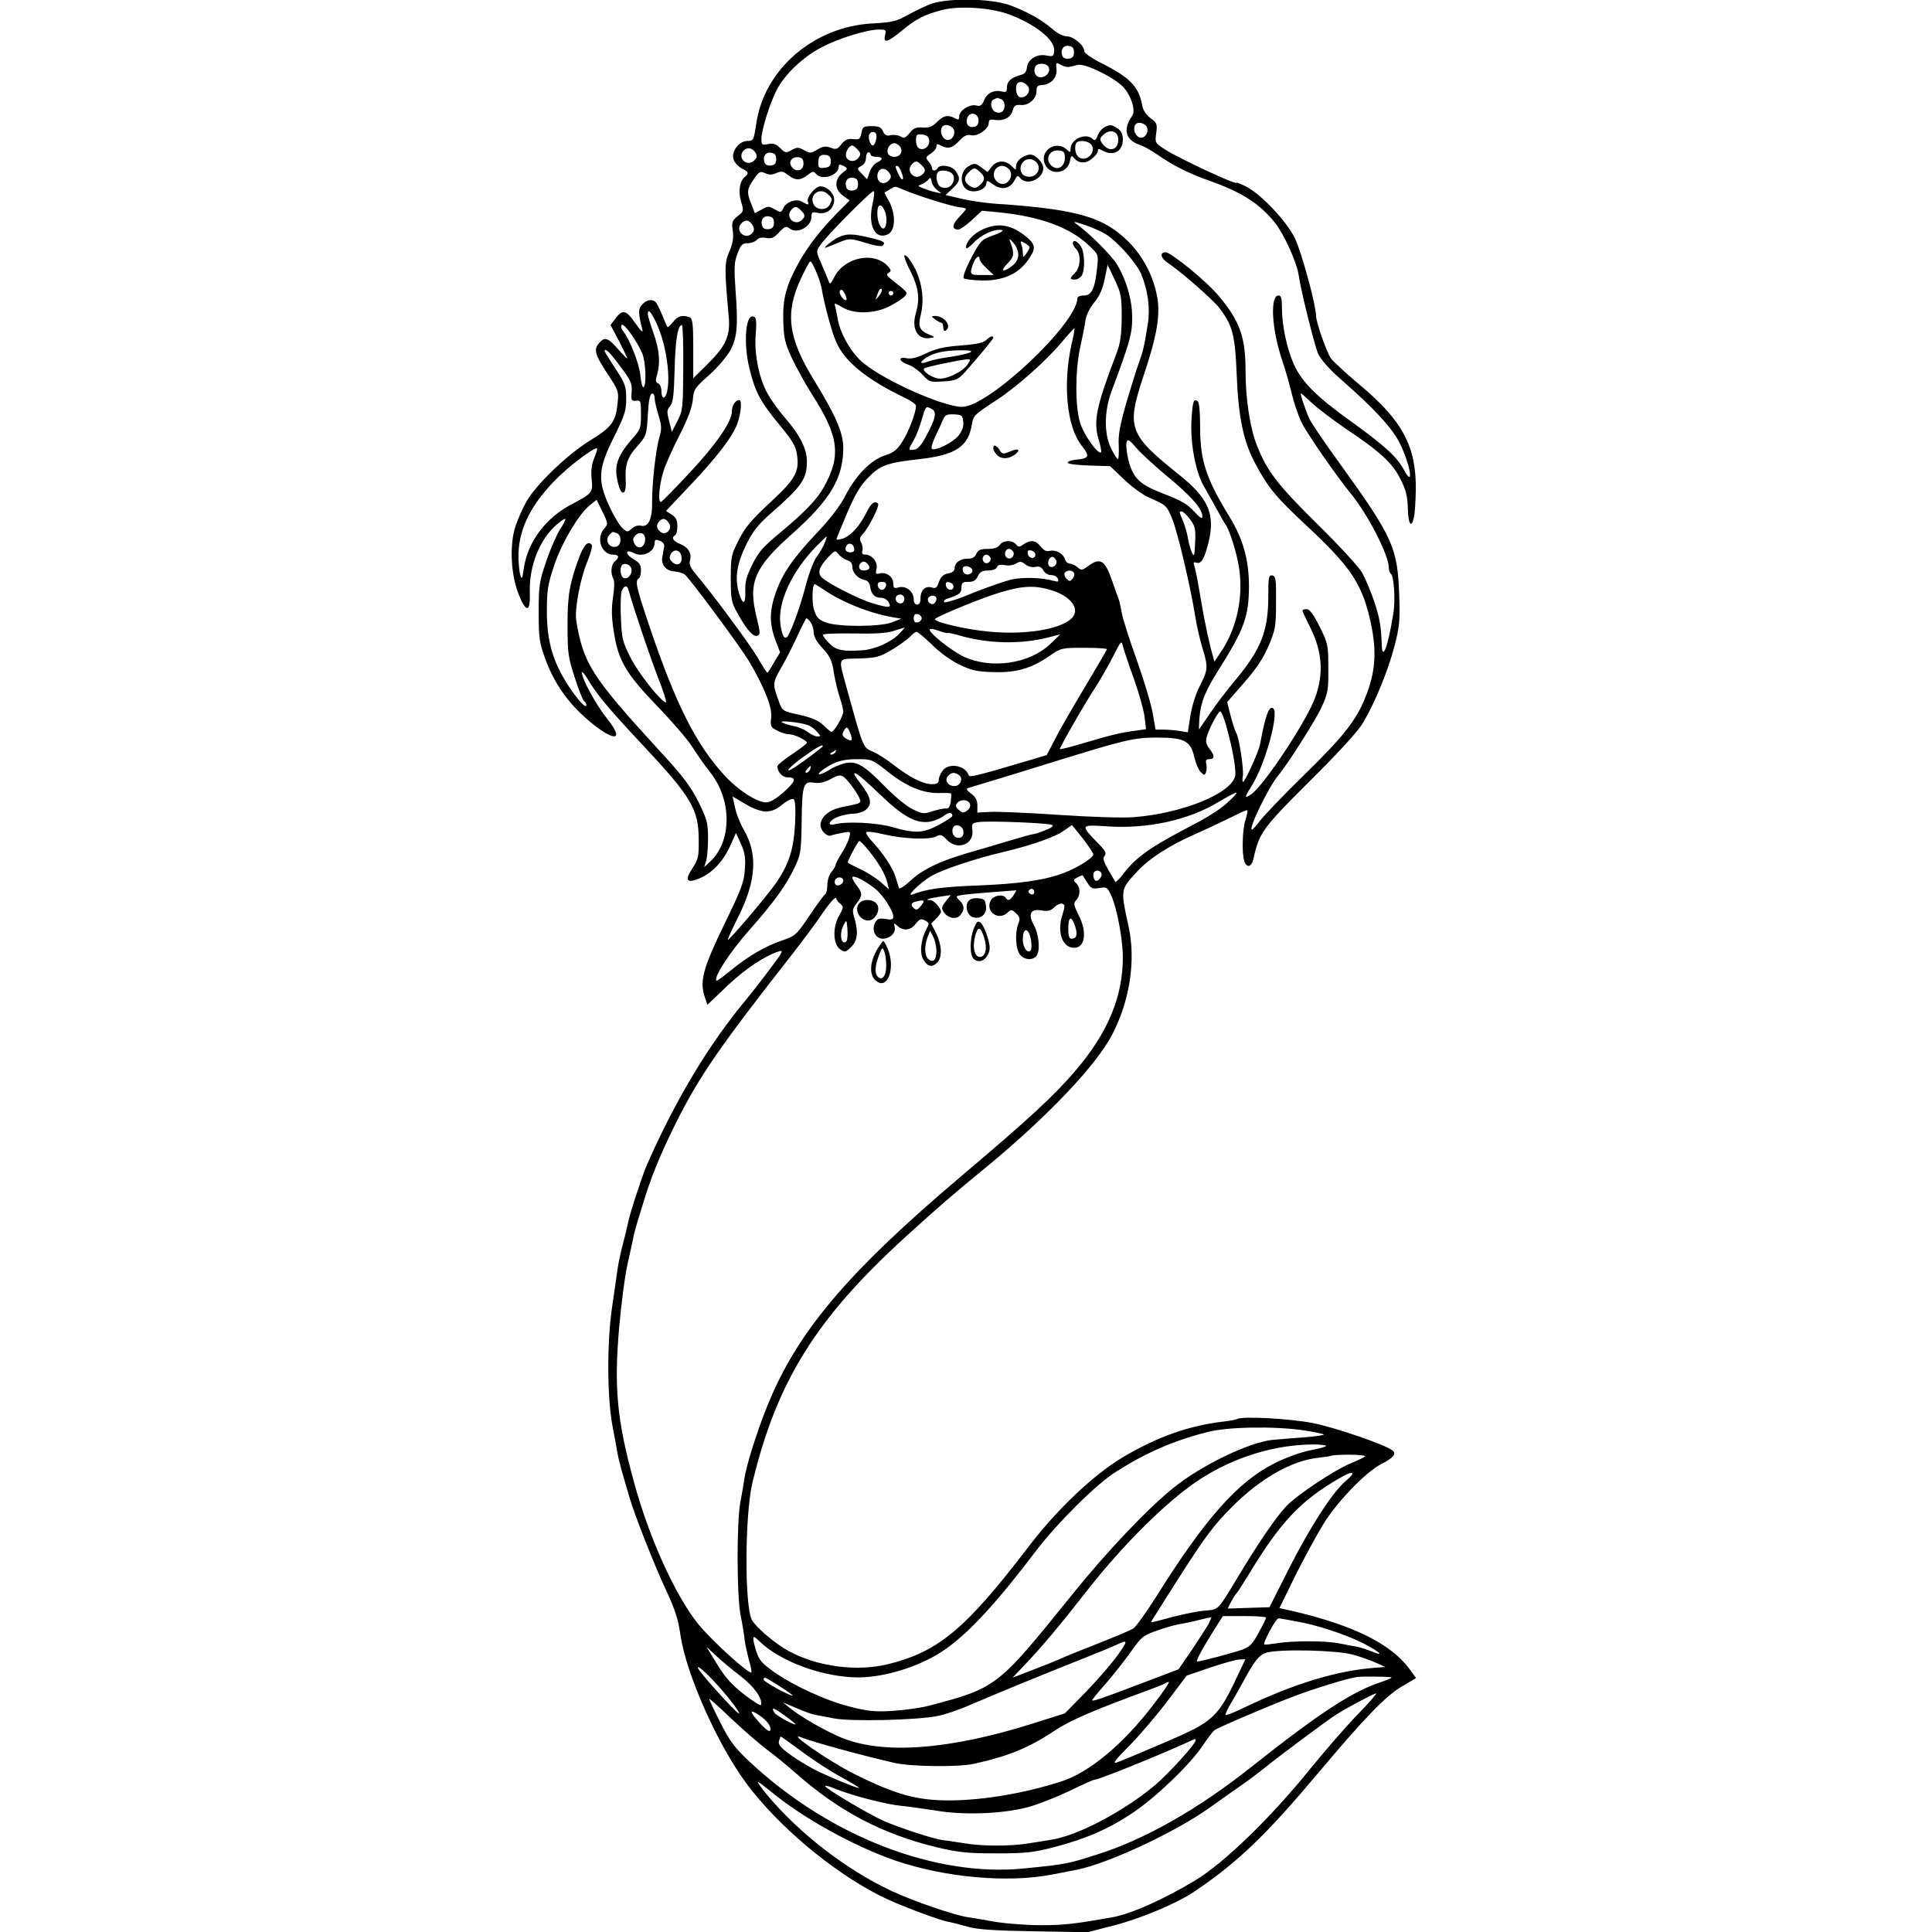 <?xml version="1.0" standalone="no"?>
<!DOCTYPE svg PUBLIC "-//W3C//DTD SVG 20010904//EN"
 "http://www.w3.org/TR/2001/REC-SVG-20010904/DTD/svg10.dtd">
<svg version="1.0" xmlns="http://www.w3.org/2000/svg"
 width="850pt" height="850pt" viewBox="0 0 850 850"
 preserveAspectRatio="xMidYMid meet">
<g transform="translate(0,850) scale(0.1,-0.1)"
fill="#000000" stroke="none">
<path d="M4088 8480 c-26 -11 -71 -33 -100 -49 -45 -25 -67 -30 -148 -34 -259
-13 -479 -202 -513 -443 -11 -71 -12 -74 -38 -74 -40 0 -76 -52 -60 -86 6 -13
22 -29 36 -36 29 -13 31 -21 11 -37 -22 -19 -29 -65 -15 -110 12 -39 11 -42
-16 -62 -24 -20 -27 -27 -21 -65 4 -31 0 -55 -15 -90 -22 -49 -22 -77 -3 -286
8 -86 -12 -130 -96 -213 l-60 -59 0 131 c0 110 -3 132 -16 137 -31 12 -53 6
-73 -21 -12 -14 -23 -24 -24 -22 -2 2 -12 24 -22 49 -10 25 -23 51 -28 58 -14
18 -41 15 -62 -8 -18 -19 -17 -40 1 -110 4 -16 -6 -7 -31 28 -40 59 -56 62
-88 20 l-21 -28 37 -70 c20 -39 37 -74 37 -77 0 -3 -18 15 -41 41 -45 51 -58
55 -82 28 -26 -29 -21 -50 34 -134 50 -75 52 -80 46 -132 -8 -82 -26 -106
-121 -164 -99 -61 -239 -195 -280 -269 -15 -26 -37 -75 -48 -108 -27 -81 -21
-213 14 -300 33 -83 52 -80 49 8 -4 114 42 232 116 297 19 17 37 29 40 27 2
-3 -8 -24 -23 -46 -14 -22 -42 -85 -60 -138 -31 -91 -34 -107 -34 -225 0 -116
3 -135 29 -207 36 -99 92 -182 170 -253 124 -112 189 -118 102 -10 -48 60
-111 175 -111 203 0 8 12 -6 27 -31 37 -63 88 -125 238 -285 218 -233 249
-285 249 -421 1 -72 -2 -85 -27 -123 -36 -54 -26 -69 29 -46 56 23 103 72 135
140 l27 60 22 -48 c17 -38 21 -62 17 -112 -3 -56 -16 -88 -91 -243 -93 -191
-108 -249 -86 -316 l12 -37 87 83 c79 75 167 134 230 153 19 6 13 -7 -40 -76
-34 -46 -81 -106 -104 -134 -167 -200 -312 -442 -439 -730 -19 -43 -76 -217
-82 -251 -3 -16 -14 -60 -24 -99 -10 -38 -21 -90 -24 -115 -3 -25 -14 -97 -23
-160 -23 -155 -22 -394 1 -520 10 -52 20 -106 22 -120 2 -14 11 -50 19 -80 9
-30 23 -80 32 -110 19 -70 109 -300 162 -413 42 -90 55 -133 65 -202 25 -170
162 -478 288 -649 140 -189 380 -391 593 -498 68 -35 255 -106 297 -113 16 -3
54 -13 86 -22 43 -12 114 -17 292 -20 l235 -4 120 31 c118 31 273 96 350 148
191 129 315 248 545 522 205 244 297 339 369 381 l61 36 -28 39 c-81 111 -248
194 -515 256 l-58 13 69 141 c39 78 95 181 125 230 61 98 186 228 253 262 53
27 69 46 51 60 -30 25 -250 101 -351 121 -101 20 -311 31 -333 18 -5 -3 -30
-8 -58 -11 -154 -18 -293 -67 -446 -158 -129 -77 -291 -231 -417 -397 -272
-356 -392 -457 -612 -512 -137 -35 -314 -12 -440 57 -59 32 -144 104 -162 137
-33 62 -31 462 2 602 107 447 281 726 677 1086 149 135 191 172 358 309 264
218 478 443 548 578 78 150 105 327 72 477 -35 159 -35 161 30 232 56 63 143
120 265 174 52 23 124 57 160 75 35 18 66 32 68 29 2 -2 -2 -20 -8 -41 -14
-40 -17 -147 -6 -182 11 -33 33 -27 41 11 25 113 39 133 249 342 130 129 213
220 234 257 52 88 110 230 137 335 22 84 25 112 21 222 -7 212 -27 256 -261
581 -62 85 -122 173 -133 195 -17 35 -44 115 -38 115 1 0 23 -20 49 -44 26
-24 92 -74 146 -111 154 -103 206 -151 242 -222 25 -49 31 -75 33 -130 1 -70
16 -91 27 -38 4 17 7 71 8 120 2 191 -58 304 -247 462 -62 52 -119 105 -127
117 -20 30 -65 160 -65 187 0 46 -63 277 -92 339 -36 75 -148 194 -215 229
-24 12 -43 19 -43 17 0 -11 -249 105 -312 145 -47 30 -47 31 -41 74 5 39 3 45
-25 65 -20 15 -33 35 -37 58 -15 81 -54 121 -177 183 -46 23 -78 45 -78 55 0
24 -47 64 -76 64 -15 0 -41 13 -60 29 -47 42 -116 81 -191 108 -86 31 -281 33
-355 3z m342 -40 c119 -42 212 -114 208 -163 -2 -25 -5 -27 -35 -21 -42 8 -80
-16 -85 -53 -2 -20 -10 -29 -31 -34 -39 -11 -57 -27 -57 -54 0 -18 -4 -22 -20
-18 -35 9 -67 -5 -80 -37 -10 -24 -17 -29 -35 -24 -29 7 -75 -22 -75 -48 0
-15 -3 -17 -19 -8 -31 16 -50 12 -79 -17 -21 -21 -35 -26 -63 -24 -29 2 -41
-3 -57 -24 -18 -22 -24 -25 -41 -15 -11 6 -31 8 -43 5 -17 -4 -25 0 -33 17 -8
18 -18 23 -50 23 -36 0 -40 -3 -45 -30 -5 -27 -9 -30 -36 -27 -24 3 -36 -3
-52 -22 -17 -23 -24 -25 -47 -16 -22 8 -34 7 -59 -8 -28 -17 -33 -17 -58 -3
-25 14 -31 14 -55 1 -25 -14 -28 -14 -51 9 -18 18 -30 22 -53 17 -27 -5 -29
-3 -29 23 0 38 36 154 67 215 35 68 115 145 198 188 76 40 200 78 252 78 31 0
33 -2 27 -25 -9 -37 11 -32 75 21 61 51 99 70 176 90 72 19 205 11 285 -16z
m295 -170 c0 -18 -6 -26 -23 -28 -13 -2 -25 3 -28 12 -10 26 4 48 28 44 17 -2
23 -10 23 -28z m-25 -65 c8 1 26 5 39 9 28 10 148 -46 198 -92 37 -35 62 -108
44 -132 -41 -57 -30 -105 30 -126 20 -6 58 -28 85 -47 63 -44 136 -81 227
-113 142 -50 220 -101 287 -185 41 -52 97 -177 104 -232 9 -64 68 -302 85
-343 12 -25 47 -66 97 -110 150 -131 230 -218 263 -285 48 -100 63 -201 17
-115 -30 56 -85 106 -228 209 -155 111 -219 175 -254 251 -31 67 -54 173 -54
249 0 44 -3 57 -15 57 -38 0 -30 -146 14 -279 16 -47 36 -117 45 -156 9 -38
28 -94 42 -123 24 -49 151 -233 219 -316 74 -91 165 -269 165 -322 0 -13 4
-25 9 -28 14 -9 21 -117 11 -176 -24 -148 -49 -213 -51 -134 -3 83 -9 115 -34
191 -15 43 -38 98 -52 123 -14 25 -103 122 -198 215 -175 173 -221 233 -265
345 -30 75 -50 205 -50 325 0 153 -25 222 -118 333 -54 65 -210 192 -234 192
-27 0 -22 -25 9 -46 53 -34 200 -163 227 -198 59 -78 70 -118 77 -296 7 -185
30 -294 82 -390 57 -107 90 -147 230 -277 183 -171 234 -245 271 -393 35 -144
31 -240 -17 -358 -40 -101 -97 -173 -267 -339 -91 -89 -178 -180 -195 -202
-16 -22 -33 -41 -37 -41 -18 0 76 193 117 240 39 46 165 244 190 300 27 59 30
75 29 170 0 101 -1 108 -38 183 -28 55 -44 77 -57 77 -11 0 -19 -3 -19 -6 0
-3 17 -40 37 -80 50 -102 57 -197 20 -301 -35 -100 -227 -391 -283 -428 -31
-20 -30 -15 6 43 58 94 119 319 91 336 -18 12 -34 -32 -57 -157 -5 -32 -67
-167 -75 -167 -3 0 -4 12 -1 26 5 28 -17 173 -29 189 -4 6 -15 38 -24 73 l-16
63 76 87 c54 62 84 108 107 162 29 69 32 84 32 190 1 101 -1 115 -16 118 -16
3 -18 -6 -18 -90 0 -152 -31 -232 -139 -363 -37 -44 -89 -111 -115 -150 -26
-38 -49 -71 -50 -73 -2 -1 -1 21 1 50 6 69 24 114 82 207 116 184 135 237 136
371 0 115 -26 209 -85 305 -105 172 -130 248 -130 400 0 63 -4 106 -11 110
-18 12 -22 -2 -27 -82 -6 -100 18 -230 54 -291 15 -26 40 -72 57 -102 16 -30
33 -59 37 -65 18 -22 50 -121 61 -192 20 -126 -8 -263 -76 -366 l-32 -48 -16
58 c-8 32 -22 96 -31 143 -8 47 -20 114 -26 149 -6 34 -14 69 -17 77 -3 9 0
12 9 9 22 -9 36 14 54 85 32 126 2 197 -128 301 -221 176 -232 207 -160 426
61 181 77 271 64 352 -21 124 -94 237 -198 306 -93 62 -224 90 -520 109 -38 3
-103 12 -142 21 l-72 17 30 28 c34 32 37 46 14 78 -16 23 -67 31 -79 12 -8
-14 -25 -13 -25 2 0 6 -7 19 -15 28 -14 16 -13 19 10 34 14 9 25 23 25 32 0
11 4 12 19 4 32 -17 51 -12 81 20 22 23 34 29 52 25 28 -7 78 27 78 54 0 14 6
17 29 13 38 -5 69 12 77 43 5 20 12 25 35 23 35 -3 69 27 69 61 0 21 5 26 26
27 39 3 66 33 62 70 -3 29 -2 31 17 20 11 -7 27 -11 35 -11z m-86 -1 c8 -21
-11 -44 -36 -44 -21 0 -33 22 -24 45 7 20 52 19 60 -1z m-90 -86 c13 -22 -14
-54 -38 -45 -16 6 -22 48 -9 61 11 11 35 3 47 -16z m-120 -54 c21 -8 21 -50 0
-58 -9 -4 -23 -1 -30 5 -17 14 -18 46 -1 52 6 3 13 6 14 6 1 1 8 -2 17 -5z
m-99 -94 c0 -16 -6 -26 -19 -28 -25 -5 -39 12 -31 38 10 31 50 24 50 -10z
m743 -36 c4 -29 -23 -51 -43 -34 -16 13 -20 42 -8 54 14 14 48 1 51 -20z
m-850 -10 c4 -29 -23 -51 -43 -34 -16 13 -20 42 -8 54 14 14 48 1 51 -20z
m-344 -12 c7 -12 -4 -52 -14 -52 -12 0 -23 38 -15 50 7 12 22 13 29 2z m234
-28 c4 -25 -20 -47 -42 -38 -10 4 -16 18 -16 36 0 26 3 29 28 26 18 -2 28 -9
30 -24z m-129 -28 c16 -20 3 -46 -24 -46 -13 0 -26 7 -29 16 -7 19 10 44 29
44 7 0 18 -6 24 -14z m-186 -14 c14 -15 15 -21 4 -36 -16 -22 -50 -17 -55 7
-4 18 14 47 28 47 4 0 14 -8 23 -18z m-449 -14 c8 -14 7 -21 -6 -34 -30 -30
-75 9 -48 42 16 18 39 15 54 -8z m91 -28 c0 -18 -6 -26 -23 -28 -13 -2 -25 3
-28 12 -10 26 4 48 28 44 17 -2 23 -10 23 -28z m415 20 c0 -5 11 -10 25 -10
31 0 32 -12 3 -25 -12 -6 -26 -24 -32 -42 l-11 -32 -23 24 c-23 24 -23 24 -2
35 12 6 20 21 20 35 0 14 5 25 10 25 6 0 10 -4 10 -10z m-175 -30 c0 -20 -6
-26 -27 -28 -24 -3 -28 0 -28 21 0 30 9 39 35 35 14 -2 20 -10 20 -28z m-120
-10 c0 -31 -33 -40 -52 -14 -16 22 1 46 31 42 15 -2 21 -10 21 -28z m519 -6
c20 -19 20 -28 1 -44 -30 -25 -70 15 -45 45 16 19 25 19 44 -1z m-348 -35
c-36 -29 -35 -72 3 -100 l29 -21 -56 -56 c-76 -79 -126 -143 -167 -216 -56
-101 -72 -159 -69 -257 2 -76 7 -97 38 -165 20 -42 59 -113 87 -157 120 -186
131 -272 53 -411 -31 -55 -85 -111 -196 -203 -71 -59 -92 -83 -119 -138 -25
-51 -32 -77 -30 -115 2 -62 -12 -64 -29 -5 -18 64 -8 125 34 211 29 58 52 87
108 136 136 119 158 151 158 228 0 54 -30 115 -94 189 -29 33 -65 83 -80 111
-38 69 -59 179 -51 262 4 45 2 68 -5 73 -40 25 -52 -113 -21 -234 25 -99 48
-141 135 -246 51 -62 67 -88 72 -123 12 -78 -6 -109 -119 -214 -82 -76 -110
-110 -137 -164 -33 -64 -35 -74 -35 -168 0 -92 3 -106 28 -151 41 -75 71 -109
89 -102 14 5 13 14 -4 84 -37 152 -9 217 158 365 167 149 224 245 224 378 0
65 -33 142 -129 298 -114 186 -128 294 -58 445 20 42 38 77 42 77 9 0 43 -81
50 -120 12 -72 45 -193 64 -235 38 -87 136 -166 304 -246 26 -13 47 -28 47
-34 0 -29 -32 -115 -59 -156 -24 -38 -38 -50 -79 -63 -62 -21 -127 -88 -173
-177 -19 -39 -65 -100 -120 -158 -111 -118 -154 -180 -185 -265 -29 -82 -30
-138 -3 -211 l21 -55 -27 -45 c-14 -25 -27 -45 -29 -45 -2 0 -23 32 -46 72
-40 66 -203 285 -272 366 -19 23 -27 40 -23 53 10 32 -5 60 -41 75 -34 14 -42
28 -24 39 6 3 10 22 10 40 0 26 -6 39 -25 51 l-25 16 101 107 c124 130 194
222 214 280 16 48 20 101 7 101 -16 0 -32 -24 -32 -49 0 -46 -69 -146 -186
-271 -64 -69 -121 -126 -125 -128 -16 -7 -9 78 11 138 11 33 43 105 72 160 34
68 53 117 56 151 4 47 9 53 72 109 37 33 78 82 93 108 30 57 35 107 23 265 -7
101 -6 124 9 162 14 38 21 45 45 45 15 0 33 7 40 15 8 9 22 12 41 8 23 -4 34
0 57 25 25 27 30 28 47 16 33 -25 95 9 95 52 0 21 4 23 30 17 38 -7 70 19 70
58 0 29 -31 59 -61 59 -22 0 -62 -49 -55 -67 7 -16 1 -16 -24 -1 -25 16 -72 0
-84 -28 -9 -20 -11 -20 -38 -5 -26 15 -30 15 -57 -1 l-30 -16 -15 39 c-22 53
-20 67 10 110 23 34 28 37 50 27 18 -8 31 -8 50 1 22 9 29 8 51 -9 32 -25 54
-25 86 0 22 17 26 18 37 5 25 -31 100 -7 100 32 0 11 4 11 21 3 20 -11 20 -12
-5 -31z m261 1 c14 -36 1 -40 -15 -5 -14 31 -15 35 -4 35 4 0 13 -13 19 -30z
m-53 -3 c8 -12 7 -21 -5 -32 -21 -21 -49 -9 -49 20 0 36 34 44 54 12z m276 -2
c15 -19 4 -52 -21 -60 -11 -4 -26 -1 -34 5 -15 13 -20 51 -8 63 12 12 50 7 63
-8z m-415 -45 c0 -18 -6 -26 -23 -28 -13 -2 -25 3 -28 12 -10 26 4 48 28 44
17 -2 23 -10 23 -28z m348 -26 c22 -16 22 -16 -5 -10 -15 3 -40 11 -55 17 -27
11 -27 11 -7 19 12 5 26 15 30 22 7 9 10 7 12 -9 2 -13 13 -30 25 -39z m-145
0 c58 -25 215 -74 245 -76 15 -1 27 -5 27 -7 0 -3 -14 -19 -31 -37 -31 -32
-32 -54 -3 -54 8 0 35 19 59 41 l45 42 73 -7 c182 -18 314 -66 398 -146 42
-40 42 -40 36 -97 -10 -94 -24 -123 -58 -123 -16 0 -29 -5 -29 -12 -1 -111
-391 -478 -507 -478 -80 0 -331 110 -431 190 -53 41 -105 130 -116 195 -4 22
-9 48 -12 58 -5 15 -1 15 32 -5 54 -32 147 -29 214 8 28 15 56 34 62 42 13 15
12 16 -62 74 -20 16 -22 21 -10 28 12 7 11 12 -4 29 -60 66 -190 40 -235 -47
-17 -33 -20 -35 -26 -17 -4 11 -18 44 -31 74 -23 52 -24 55 -7 80 25 40 231
247 237 240 4 -3 1 -29 -5 -56 -22 -95 11 -160 67 -134 35 16 36 92 3 150 -11
18 -19 34 -17 35 2 0 12 6 23 13 26 15 20 15 63 -3z m-334 -20 c19 -18 19 -20
6 -45 -14 -25 -56 -25 -70 1 -23 44 29 80 64 44z m256 -110 c0 -39 -15 -52
-29 -25 -13 23 -15 74 -4 85 12 12 33 -26 33 -60z m-376 40 c20 -19 20 -28 1
-44 -30 -25 -70 15 -45 45 16 19 25 19 44 -1z m-119 -54 c0 -18 -6 -26 -23
-28 -13 -2 -25 3 -28 12 -10 26 4 48 28 44 17 -2 23 -10 23 -28z m-94 -11 c9
-17 8 -25 -4 -37 -29 -28 -73 12 -47 43 17 21 37 19 51 -6z m1553 -39 c51 -31
134 -125 156 -174 30 -72 41 -151 30 -220 -17 -107 -21 -120 -39 -171 -10 -27
-35 -107 -56 -178 -28 -99 -36 -141 -33 -187 1 -33 0 -60 -4 -60 -3 0 -17 21
-30 48 -31 63 -30 162 1 247 82 219 93 259 92 329 0 76 -24 160 -65 230 -22
38 -122 139 -177 178 -21 15 -17 15 35 -2 32 -11 73 -29 90 -40z m71 -365 c-1
-79 -5 -112 -23 -160 -89 -233 -103 -300 -78 -380 8 -27 13 -52 10 -55 -13
-11 -76 77 -92 130 -22 71 -22 228 0 330 9 41 20 94 23 118 4 26 19 57 39 81
23 28 37 58 46 103 l13 63 31 -65 c28 -60 31 -73 31 -165z m-1211 76 c-9 -10
-36 28 -29 39 6 9 12 6 21 -11 7 -13 10 -26 8 -28z m156 41 c0 -5 -7 -17 -16
-28 -8 -10 -14 -14 -11 -9 2 6 7 18 10 28 7 17 17 23 17 9z m50 -12 c0 -5 -4
-10 -10 -10 -5 0 -10 5 -10 10 0 6 5 10 10 10 6 0 10 -4 10 -10z m-1037 -143
c39 -90 58 -228 41 -294 -9 -32 -24 -28 -24 6 0 16 -6 31 -14 34 -12 5 -13 13
-5 39 15 53 10 109 -16 183 -14 39 -25 76 -25 83 0 28 17 8 43 -51z m-67 -123
c15 -37 19 -140 5 -148 -4 -3 -11 22 -14 55 -6 54 -48 159 -78 196 -6 7 -8 17
-4 23 8 13 68 -71 91 -126z m180 -61 c-1 -178 -2 -190 -26 -236 l-24 -47 -12
47 c-11 42 -10 50 4 66 13 15 17 46 20 160 3 132 14 197 32 197 4 0 7 -84 6
-187z m1708 101 c-39 -177 -20 -363 45 -445 37 -46 33 -56 -22 -61 -20 -2 -38
-7 -40 -13 -1 -6 36 -11 93 -13 l94 -3 61 -58 c33 -32 83 -68 110 -80 77 -34
78 -34 103 -96 24 -59 81 -302 101 -430 6 -38 20 -99 31 -135 26 -85 25 -97
-11 -167 -18 -35 -35 -89 -42 -132 l-11 -73 -35 6 c-20 3 -52 6 -71 6 l-36 0
-12 69 c-6 38 -38 145 -71 238 -33 92 -63 186 -66 208 -4 22 -9 47 -12 55 -3
8 -18 49 -32 90 -30 86 -52 98 -103 60 -27 -20 -31 -20 -47 -6 -10 9 -25 16
-34 16 -8 0 -19 9 -22 20 -8 26 -41 43 -68 36 -14 -3 -26 3 -39 20 -22 28 -44
30 -75 9 -18 -13 -22 -13 -33 0 -17 20 -56 19 -72 -3 -9 -12 -26 -17 -53 -17
-32 0 -42 -5 -50 -22 -6 -15 -18 -21 -37 -21 -32 1 -58 -17 -58 -42 0 -11 -10
-20 -29 -23 -21 -4 -32 -15 -40 -37 -8 -26 -14 -30 -31 -25 -28 9 -50 -11 -50
-46 0 -19 -5 -29 -15 -29 -9 0 -15 9 -15 23 0 34 -33 61 -65 53 -22 -6 -25 -3
-25 18 0 29 -32 51 -61 43 -16 -4 -18 -1 -13 19 8 29 -19 64 -49 64 -13 0 -17
5 -13 16 3 8 1 25 -5 36 -9 16 -7 24 9 41 26 29 73 123 65 131 -15 15 -30 3
-50 -37 -29 -59 -68 -103 -103 -116 -17 -5 -30 -7 -30 -4 0 3 21 55 47 116 35
82 59 122 93 156 52 54 83 65 225 81 160 18 215 55 231 153 7 40 8 41 112 109
85 56 215 171 282 251 30 36 56 64 57 63 2 -1 -4 -34 -13 -72z m-1986 -95 c47
-62 53 -75 51 -112 -3 -38 -1 -42 19 -40 21 3 22 -1 22 -61 0 -59 -2 -66 -39
-107 -69 -80 -82 -123 -60 -202 14 -52 35 -43 32 14 -4 75 6 105 50 155 41 47
42 49 47 138 3 59 9 91 18 94 7 2 12 -5 12 -19 0 -12 8 -46 17 -76 14 -46 15
-60 4 -96 -16 -56 -33 -206 -32 -287 1 -75 -17 -111 -49 -103 -12 3 -29 -2
-40 -12 -19 -17 -21 -17 -41 1 -12 10 -38 53 -57 94 -54 117 -51 166 18 305
48 97 55 117 55 170 0 55 -4 66 -47 133 -27 40 -48 75 -48 77 0 17 23 -4 68
-66z m1372 -189 c23 -12 16 -42 -27 -122 -19 -36 -35 -54 -50 -56 -28 -4 -28
-2 -4 40 11 18 27 59 36 91 18 62 18 62 45 47z m138 -56 c2 -22 -5 -40 -22
-62 -26 -30 -100 -67 -116 -57 -5 3 2 27 14 53 13 26 28 59 34 74 9 22 16 26
49 25 35 -2 38 -5 41 -33z m899 -241 c103 -85 153 -142 153 -175 0 -13 -10 -7
-36 21 -27 31 -57 49 -128 76 -91 35 -122 57 -144 101 -18 34 -32 111 -25 130
5 13 12 9 41 -25 19 -23 81 -80 139 -128z m-2523 81 c-11 -27 -15 -55 -11 -91
6 -60 3 -64 -89 -112 -115 -61 -193 -166 -210 -284 -6 -44 -8 -48 -15 -27 -4
14 -7 46 -8 72 -3 119 47 227 157 341 59 62 179 153 189 144 2 -2 -4 -21 -13
-43z m44 -310 c-37 -41 -12 -114 39 -114 26 0 30 -12 8 -30 -17 -14 -20 -52
-6 -78 5 -10 4 -43 -2 -80 -7 -47 -7 -86 3 -148 19 -128 52 -186 190 -329 64
-66 134 -147 155 -180 21 -33 57 -85 81 -115 95 -121 94 -302 -2 -391 l-26
-24 8 25 c5 14 9 59 9 101 0 69 -4 83 -42 161 -35 69 -67 112 -174 228 -296
323 -333 381 -364 571 -7 49 17 181 49 258 14 35 23 67 20 72 -14 23 -34 4
-54 -48 -44 -117 -54 -174 -53 -308 0 -119 3 -138 32 -227 17 -54 36 -100 41
-103 6 -3 10 -11 10 -17 0 -19 -38 22 -80 86 -67 104 -93 192 -94 321 0 98 3
120 32 207 34 102 110 229 160 268 l27 21 26 -53 c25 -52 25 -54 7 -74z m2577
42 c23 -30 26 -42 23 -103 -3 -61 -4 -65 -15 -42 -6 14 -14 42 -17 63 -3 20
-13 53 -21 73 -18 42 -18 43 -6 43 6 0 22 -15 36 -34z m-2291 -19 c16 -25 -16
-56 -38 -37 -19 15 -20 32 -4 48 15 15 28 11 42 -11z m-230 -43 c21 -8 21 -50
0 -58 -32 -12 -57 27 -32 52 14 14 12 14 32 6z m124 -33 c-4 -32 -33 -40 -47
-12 -8 15 -7 23 4 35 22 22 47 9 43 -23z m791 -8 c-6 -16 -21 -42 -34 -60 -14
-17 -35 -73 -49 -125 -23 -88 -54 -177 -77 -221 -15 -28 -28 -9 -36 50 -11 95
50 226 155 336 26 26 47 47 49 47 1 0 -2 -12 -8 -27z m-707 -19 c-2 -11 -6
-30 -8 -44 -7 -34 16 -62 53 -64 16 -1 37 -7 46 -14 25 -21 240 -312 281 -379
68 -115 104 -204 99 -250 -5 -38 -2 -43 26 -57 16 -9 39 -16 51 -16 24 0 80
-27 80 -38 0 -4 -29 -26 -65 -50 -36 -24 -65 -48 -65 -53 0 -25 22 -49 45 -49
41 0 37 -16 -16 -64 -34 -30 -60 -46 -78 -46 -41 0 -122 52 -182 117 -126 136
-215 313 -330 652 -60 178 -66 205 -49 216 6 3 10 20 10 36 0 23 -7 34 -30 47
-40 23 -42 49 -2 29 40 -21 92 5 92 44 0 15 4 17 23 10 14 -6 21 -15 19 -27z
m836 -7 c2 -12 -3 -17 -17 -17 -12 0 -21 6 -21 13 0 31 32 34 38 4z m702 -22
c0 -19 -20 -29 -32 -17 -15 15 -2 43 17 36 8 -3 15 -12 15 -19z m-1462 -14 c5
-31 -17 -45 -40 -24 -13 12 -15 20 -7 35 14 26 43 19 47 -11z m730 -16 c14 -4
22 -14 22 -29 0 -26 25 -52 55 -58 12 -2 21 -13 23 -28 5 -34 20 -50 48 -50
13 0 28 -9 34 -20 13 -25 3 -26 -71 -4 -56 16 -191 84 -222 112 -22 20 -14 47
26 90 31 32 32 32 47 13 8 -10 25 -22 38 -26z m827 25 c0 -22 -29 -18 -33 3
-3 14 1 18 15 15 10 -2 18 -10 18 -18z m-199 -11 c10 -17 -13 -36 -27 -22 -12
12 -4 33 11 33 5 0 12 -5 16 -11z m291 -15 c7 -18 -17 -38 -31 -24 -11 11 -1
40 14 40 6 0 13 -7 17 -16z m-828 -17 c13 -16 5 -27 -21 -27 -18 0 -25 20 -11
33 10 10 19 8 32 -6z m695 -2 c11 -8 29 -12 42 -9 16 4 25 0 34 -15 6 -12 21
-21 34 -21 13 0 27 -7 30 -16 5 -13 2 -15 -16 -10 -52 15 -138 18 -189 6 -30
-7 -107 -34 -172 -60 -64 -27 -120 -44 -123 -39 -3 5 3 12 13 15 53 17 63 24
63 49 0 21 5 25 30 25 23 0 33 6 42 25 9 19 19 25 45 25 20 0 36 6 39 15 4 10
15 12 34 9 15 -4 36 -1 47 5 23 13 24 13 47 -4z m-1736 -18 c5 -23 -16 -47
-34 -40 -14 5 -19 44 -7 57 12 12 38 1 41 -17z m1500 -4 c5 -18 -28 -29 -38
-12 -5 7 -6 17 -3 22 7 12 35 5 41 -10z m447 -13 c4 -6 1 -18 -6 -26 -11 -13
-14 -13 -27 0 -8 8 -11 19 -8 25 9 14 33 14 41 1z m-827 -57 c-2 -10 -10 -18
-18 -18 -8 0 -16 8 -18 18 -2 12 3 17 18 17 15 0 20 -5 18 -17z m297 -3 c0
-22 -29 -18 -33 3 -3 14 1 18 15 15 10 -2 18 -10 18 -18z m-568 -16 c79 -54
199 -102 298 -119 l40 -7 -40 -16 c-53 -20 -234 -21 -290 -1 -33 12 -42 21
-53 54 -11 34 -9 115 3 115 2 0 21 -12 42 -26z m-863 4 c29 -101 98 -304 131
-389 24 -60 39 -109 35 -109 -20 0 -124 131 -157 199 -33 65 -38 84 -41 167
-3 51 -1 105 2 119 7 26 24 34 30 13z m1863 -5 c89 -28 129 -87 85 -126 -52
-47 -206 -71 -359 -56 -104 9 -251 44 -239 56 14 14 219 98 291 118 97 29 151
30 222 8z m-650 -47 c-4 -9 -13 -13 -22 -10 -18 7 -20 31 -2 37 17 6 31 -9 24
-27z m143 10 c0 -8 -5 -18 -11 -22 -14 -8 -33 11 -25 25 10 16 36 13 36 -3z
m-65 -86 c0 -8 -8 -16 -17 -18 -13 -2 -18 3 -18 18 0 15 5 20 18 18 9 -2 17
-10 17 -18z m-489 -17 c7 -10 14 -30 14 -46 0 -18 14 -42 40 -70 33 -36 41
-54 49 -109 6 -36 18 -85 26 -108 8 -23 15 -51 15 -61 0 -20 -40 -89 -52 -89
-3 0 -19 13 -35 29 -22 21 -49 33 -105 46 -75 16 -76 17 -91 58 -29 80 -29 81
12 153 22 38 54 102 72 142 18 39 35 72 37 72 3 0 11 -8 18 -17z m390 -52
c-35 -36 -107 -68 -161 -72 -88 -6 -116 0 -146 30 -16 16 -29 33 -29 38 0 5
60 7 133 6 92 -2 147 1 178 11 24 8 46 14 48 15 3 1 -8 -12 -23 -28z m214 4
c0 2 21 -2 48 -10 127 -37 268 -41 392 -10 l55 14 -45 -43 c-92 -87 -259 -111
-380 -55 -54 26 -150 102 -150 119 0 5 18 3 40 -5 22 -8 40 -12 40 -10z m-71
-50 c31 -32 83 -70 120 -88 56 -27 77 -32 153 -34 101 -3 165 16 248 73 48 33
52 34 150 34 55 0 100 -3 100 -6 0 -3 -44 -78 -97 -167 -53 -88 -113 -192
-132 -230 l-36 -69 -80 -24 c-229 -68 -260 -75 -263 -65 -15 45 -90 57 -116
19 -9 -12 -16 -30 -16 -40 0 -13 -8 -18 -30 -18 -39 0 -100 31 -170 86 -30 24
-72 50 -92 58 -41 17 -40 15 -112 276 -39 143 -44 130 54 133 77 3 90 6 145
39 33 20 69 46 79 57 11 12 23 21 29 21 5 0 35 -25 66 -55z m891 -155 c22 -63
43 -138 46 -166 l6 -52 -48 -7 c-62 -8 -104 -18 -229 -55 -54 -16 -100 -28
-102 -26 -4 3 118 216 162 281 18 28 50 84 71 125 37 73 38 74 45 45 4 -16 26
-82 49 -145z m403 -197 c30 -105 47 -203 41 -228 -19 -77 -232 -163 -444 -180
-51 -4 -184 0 -332 10 -135 9 -272 15 -302 13 l-56 -3 0 32 c0 23 -8 37 -27
51 -21 16 -24 22 -13 25 8 3 56 17 105 32 50 15 167 51 260 80 327 101 362
110 467 110 119 0 147 -15 163 -88 6 -26 18 -54 27 -63 16 -16 18 -16 24 -1 3
10 4 26 1 37 -4 15 0 20 14 20 24 0 24 15 0 46 -15 19 -17 32 -12 52 12 40 50
112 60 112 4 0 15 -26 24 -57z m-1839 -3 c12 -4 30 -17 40 -29 18 -19 18 -21
2 -21 -10 0 -29 9 -43 20 -14 11 -41 22 -62 26 -20 4 -43 11 -51 16 -18 10 83
0 114 -12z m187 -36 c12 -33 7 -39 -19 -23 -16 10 -18 17 -11 31 13 24 18 23
30 -8z m-121 -57 c0 -4 -88 -70 -124 -93 -57 -36 -20 6 44 50 58 41 80 53 80
43z m55 -27 c-3 -5 -12 -10 -18 -10 -7 0 -6 4 3 10 19 12 23 12 15 0z m231
-85 c81 -65 154 -95 224 -94 28 1 52 0 54 -2 2 -2 1 -18 -1 -36 -4 -23 -10
-32 -22 -30 -9 1 -35 -5 -58 -12 -38 -13 -45 -12 -88 9 -26 12 -80 57 -123
101 -93 95 -126 114 -179 100 -21 -6 -47 -17 -58 -24 -11 -8 -29 -17 -39 -21
-35 -12 2 21 47 43 30 15 61 21 108 21 64 0 67 -1 135 -55z m-342 10 c-4 -8
-11 -15 -16 -15 -6 0 -5 6 2 15 7 8 14 15 16 15 2 0 1 -7 -2 -15z m302 -105
c106 -103 165 -135 226 -125 20 4 48 15 61 26 22 17 37 16 37 -1 0 -4 -27 -21
-59 -39 -70 -37 -105 -39 -204 -10 -71 20 -199 26 -253 13 -37 -10 -29 15 11
32 19 7 50 14 69 14 18 0 44 8 56 18 29 24 23 54 -25 116 -56 73 -20 54 81
-44z m352 81 c20 -12 10 -45 -14 -49 -29 -4 -51 23 -34 43 14 17 29 19 48 6z
m-484 -32 c15 -17 33 -44 42 -60 17 -34 19 -32 -68 -49 -60 -12 -98 -43 -98
-81 0 -23 29 -52 46 -45 7 3 29 8 50 12 37 7 37 7 30 -22 -4 -16 -19 -47 -33
-68 -14 -21 -26 -45 -27 -52 -1 -7 -10 -21 -19 -32 -9 -10 -17 -35 -17 -55 0
-20 -5 -39 -10 -42 -6 -4 -37 -46 -69 -94 -57 -85 -61 -88 -121 -109 -74 -25
-151 -70 -228 -134 -31 -25 -58 -45 -60 -43 -14 14 59 126 142 220 111 125
166 201 204 283 25 53 27 68 29 200 2 160 7 177 57 168 20 -3 43 2 66 14 47
26 54 25 84 -11z m1662 -94 c-26 -24 -89 -64 -140 -90 -199 -104 -257 -144
-318 -225 -15 -19 -29 -32 -31 -30 -2 3 -16 27 -31 53 -21 37 -25 51 -16 62 9
11 3 23 -30 56 -77 79 -76 81 32 74 183 -14 368 26 503 109 39 23 72 41 75 38
3 -2 -17 -23 -44 -47z m-2026 -35 c25 0 46 9 73 31 20 17 42 27 48 23 8 -5 10
-38 7 -108 -6 -111 -26 -175 -81 -257 -36 -53 -210 -259 -215 -254 -2 1 18 45
43 95 83 164 90 282 27 390 -15 25 -32 68 -38 96 l-11 50 56 -33 c35 -21 68
-33 91 -33z m897 34 c4 -10 -1 -22 -12 -30 -16 -12 -21 -11 -37 3 -14 12 -15
19 -7 30 16 18 48 16 56 -3z m361 -93 c9 -5 -1 -13 -30 -24 -24 -10 -48 -17
-53 -17 -5 0 -52 -13 -105 -29 -52 -16 -138 -41 -190 -56 -118 -35 -193 -71
-248 -123 -24 -22 -45 -35 -47 -29 -2 7 -9 29 -15 49 -12 40 -55 104 -102 155
-17 17 -29 36 -27 41 2 5 35 2 79 -9 84 -20 201 -25 231 -8 17 9 25 6 44 -15
47 -50 122 -21 113 43 -4 27 -1 30 26 34 44 7 308 -4 324 -12z m-390 -25 c5
-24 -10 -38 -31 -30 -17 6 -23 35 -10 48 12 12 38 1 41 -18z m526 -35 c25 -33
46 -64 46 -70 0 -15 -69 -59 -131 -82 -83 -32 -198 -48 -384 -55 -153 -6 -221
-16 -280 -39 -33 -13 33 52 81 80 49 29 193 77 312 105 127 30 234 67 272 95
19 13 35 24 36 25 1 0 22 -27 48 -59z m-942 -53 c45 -56 74 -106 82 -142 l7
-29 -37 33 c-21 18 -62 44 -91 57 -29 14 -53 26 -53 28 0 11 45 95 51 95 4 0
22 -19 41 -42z m1023 -98 c8 -13 -14 -42 -26 -34 -5 3 -9 14 -9 25 0 20 24 26
35 9z m-997 -68 c35 -27 82 -98 82 -125 0 -12 -7 -15 -34 -10 -28 4 -36 1 -46
-17 -17 -32 2 -70 34 -70 32 0 59 27 52 52 -4 18 -3 19 13 4 26 -23 57 -20 80
10 17 21 23 24 41 14 19 -10 19 -13 5 -39 -25 -49 -30 -107 -11 -136 19 -29
38 -32 60 -9 22 22 20 76 -5 127 l-22 44 22 22 c11 11 21 24 21 29 0 17 -32
52 -47 52 -29 0 -9 7 41 15 l49 7 -22 -28 c-19 -24 -20 -30 -8 -48 19 -28 57
-33 74 -10 18 24 16 41 -6 63 -19 19 -18 19 22 25 23 3 84 8 135 12 l94 7 -13
-22 c-15 -23 -25 -26 -34 -11 -11 18 -54 11 -66 -11 -26 -50 35 -93 75 -53 14
14 18 13 36 -4 17 -16 19 -24 10 -46 -15 -40 -12 -108 6 -134 17 -24 53 -29
72 -10 20 20 14 96 -10 139 -27 49 -13 73 37 63 26 -4 38 -1 54 15 11 11 27
18 35 15 12 -4 12 -12 -1 -52 -23 -76 2 -142 53 -142 48 0 58 70 19 145 -22
44 -23 51 -10 65 19 21 19 55 0 74 -14 13 -13 16 6 26 11 7 22 10 23 8 1 -2
10 -16 20 -32 16 -25 22 -28 53 -23 33 6 35 4 54 -38 24 -55 49 -190 49 -267
0 -173 -66 -332 -208 -498 -93 -109 -204 -212 -501 -463 -506 -428 -728 -691
-859 -1022 -45 -113 -88 -251 -97 -310 -3 -22 -11 -69 -18 -105 -16 -88 -16
-406 1 -495 8 -38 16 -88 18 -110 3 -22 12 -62 19 -89 8 -27 13 -51 11 -54
-10 -10 -178 143 -235 214 -100 124 -216 380 -282 624 -75 273 -88 415 -65
680 9 102 25 226 36 275 11 50 22 100 25 113 5 27 6 34 41 147 38 126 76 220
148 365 104 207 190 332 517 749 41 53 100 131 129 175 30 44 56 72 58 65 2
-8 11 -20 20 -26 14 -12 13 -17 -7 -53 -29 -52 -26 -126 6 -147 20 -14 24 -13
48 11 28 28 32 65 14 127 -10 33 -9 41 10 65 26 33 26 45 1 77 -11 14 -20 30
-20 36 0 14 50 -10 98 -47z m-138 34 c0 -17 -27 -29 -35 -16 -4 6 -3 15 0 20
9 15 35 12 35 -4z m840 -51 c0 -9 -6 -12 -15 -9 -8 4 -12 10 -9 15 8 14 24 10
24 -6z m-497 -59 c-13 -17 -21 -21 -30 -14 -18 14 -16 26 5 31 39 10 43 7 25
-17z m677 -91 c12 -37 7 -55 -16 -55 -10 0 -14 12 -14 45 0 54 14 58 30 10z
m-1004 -62 c-3 -8 -10 -11 -16 -8 -14 9 -13 52 3 78 11 21 12 20 15 -17 2 -21
1 -45 -2 -53z m810 2 c3 -18 3 -39 -1 -45 -12 -19 -35 10 -35 45 0 57 25 57
36 0z m-416 -47 c0 -41 -14 -56 -35 -38 -18 15 -19 57 -4 97 l11 28 13 -25 c8
-14 14 -42 15 -62z m1617 -2111 c45 -7 84 -15 87 -18 4 -3 -38 -9 -91 -13 -54
-4 -115 -9 -136 -11 -102 -11 -312 -112 -432 -209 -114 -91 -292 -278 -450
-474 -327 -406 -330 -408 -630 -487 -33 -9 -103 -18 -155 -22 -78 -5 -111 -2
-185 17 -108 26 -253 93 -341 155 -56 40 -65 52 -79 97 -17 59 -15 68 13 40
92 -92 284 -162 440 -162 122 1 283 53 384 126 105 74 227 208 397 432 91 120
264 292 348 345 133 85 254 138 403 176 89 24 297 27 427 8z m97 -68 c3 -3
-27 -12 -66 -19 -46 -9 -107 -31 -163 -59 -160 -81 -303 -242 -519 -587 -44
-69 -89 -132 -100 -139 -12 -7 -75 -34 -141 -60 -66 -26 -133 -53 -150 -60
-44 -20 -102 -43 -175 -71 l-65 -25 50 53 c77 80 159 178 280 333 158 202 355
396 490 484 154 101 335 156 507 156 25 0 49 -3 52 -6z m171 -47 c-6 -5 -35
-19 -65 -31 -71 -30 -235 -139 -281 -188 -44 -46 -122 -160 -211 -308 -92
-153 -86 -146 -146 -151 -29 -2 -94 -15 -144 -28 -50 -14 -93 -25 -94 -23 -1
1 58 94 130 207 109 170 147 221 226 300 128 128 265 205 384 217 28 3 53 7
55 9 2 2 38 4 80 4 41 0 71 -4 66 -8z m-55 -77 c0 -3 -15 -19 -34 -35 -57 -50
-156 -205 -246 -383 l-85 -168 -92 -3 -92 -3 16 31 c9 17 19 33 23 36 4 3 27
39 52 80 142 235 229 327 402 427 41 23 56 28 56 18z m-634 -662 c-9 -15 -42
-66 -73 -113 l-58 -84 -115 -44 c-237 -90 -271 -102 -264 -90 4 7 33 42 65 78
31 36 78 96 105 134 46 65 53 71 117 93 37 13 82 26 100 28 19 3 56 11 83 18
27 7 50 12 52 11 2 -1 -4 -15 -12 -31z m254 30 c0 -5 -15 -35 -33 -67 -26 -49
-39 -62 -72 -74 -40 -14 -183 -52 -198 -52 -8 0 22 56 80 148 l33 52 95 0 c52
0 95 -3 95 -7z m162 -22 c100 -21 225 -66 296 -107 52 -30 55 -40 5 -19 -20 8
-48 17 -62 20 -14 2 -50 9 -80 15 -63 12 -205 12 -276 0 -27 -4 -51 -7 -53 -5
-7 6 51 115 63 115 7 0 55 -9 107 -19z m-814 -142 c-24 -34 -86 -106 -138
-160 l-95 -97 -145 -46 c-367 -115 -654 -136 -838 -61 -68 28 -185 95 -229
132 l-28 23 59 -25 c32 -14 68 -27 80 -29 11 -2 49 -9 84 -16 73 -15 363 -8
455 10 32 6 95 27 140 47 107 46 340 142 497 204 69 27 139 56 155 64 48 22
48 18 3 -46z m-1659 -94 c58 -44 98 -100 89 -126 -2 -5 -35 16 -74 46 -54 42
-83 74 -119 133 l-47 77 44 -41 c23 -22 72 -62 107 -89z m2694 95 c34 -9 80
-26 102 -36 l40 -18 -40 -3 c-171 -12 -362 -70 -584 -177 -41 -20 -77 -34 -79
-31 -2 2 7 23 21 47 14 24 38 65 53 93 54 100 73 124 106 134 59 17 312 11
381 -9z m-496 -67 c-100 -214 -112 -224 -337 -321 -102 -44 -196 -83 -209 -87
-17 -5 -1 16 56 73 44 44 119 132 167 195 l87 115 102 35 c56 19 114 35 129
36 l27 1 -22 -47z m-2245 -132 c28 -35 45 -62 39 -60 -16 6 -181 189 -181 202
0 16 83 -67 142 -142z m2908 100 c8 -1 -10 -10 -40 -20 -128 -41 -272 -135
-575 -375 -231 -184 -469 -319 -675 -384 -131 -42 -140 -44 -321 -62 -392 -41
-861 141 -1212 470 -66 62 -86 89 -128 172 -27 53 -49 100 -49 104 0 3 44 -36
97 -87 54 -51 126 -113 159 -138 34 -25 90 -71 125 -102 190 -168 381 -268
619 -326 99 -23 135 -27 265 -27 131 0 163 4 255 28 138 36 239 80 346 152
101 68 252 213 306 295 20 30 43 60 50 66 15 12 235 106 353 151 90 34 237 79
275 84 25 3 120 2 150 -1z m-2688 -41 c35 -22 59 -40 55 -40 -16 0 -127 61
-127 70 0 15 4 13 72 -30z m1643 -79 c-134 -176 -284 -300 -407 -339 -163 -52
-335 -81 -483 -83 -149 -1 -242 24 -430 118 -109 55 -301 188 -229 159 53 -21
258 -77 409 -112 74 -17 283 -19 350 -4 154 34 243 71 360 149 63 42 170 88
399 172 44 16 82 31 84 34 3 3 9 5 14 5 5 0 -25 -45 -67 -99z m899 -43 c-50
-51 -147 -163 -216 -248 -169 -209 -374 -407 -498 -482 -139 -84 -283 -148
-365 -163 -164 -29 -213 -35 -314 -35 -64 0 -153 7 -198 14 -45 8 -101 18
-124 21 -61 9 -235 69 -331 113 -203 94 -414 257 -557 430 -23 28 -40 52 -36
52 3 0 27 -18 53 -39 140 -117 365 -242 549 -306 222 -76 497 -100 693 -62 47
9 95 19 108 21 139 28 432 165 581 271 46 33 109 77 140 99 31 21 76 55 101
75 54 45 273 208 315 235 45 30 169 95 179 96 5 0 -31 -42 -80 -92z m-2474
-44 c0 -8 -85 38 -92 50 -18 27 -5 24 42 -10 28 -20 50 -38 50 -40z m-160 40
c31 -21 50 -44 50 -61 0 -19 -20 -6 -59 40 -35 39 -31 48 9 21z m182 -156 c46
-35 122 -85 171 -112 48 -26 87 -50 87 -52 0 -5 -93 32 -169 67 -35 16 -92 49
-127 74 -49 35 -61 49 -57 65 3 11 7 20 8 20 2 0 41 -28 87 -62z m1738 45 c0
-16 -117 -144 -175 -194 -137 -116 -342 -225 -460 -243 -22 -4 -67 -11 -100
-16 -77 -13 -203 -13 -280 0 -33 5 -76 12 -96 14 -42 5 -193 55 -264 86 -66
30 -255 142 -255 152 0 4 19 -1 43 -11 68 -29 227 -70 292 -76 33 -3 102 -13
154 -21 119 -21 294 -14 402 15 42 11 124 43 181 70 57 28 108 51 114 51 17 0
260 98 394 158 54 25 50 24 50 15z"/>
<path d="M4857 7939 c-10 -6 -23 -22 -28 -36 -7 -20 -13 -23 -21 -15 -30 30
-98 0 -98 -43 0 -17 -1 -17 -18 -2 -43 39 -112 0 -98 -56 15 -60 100 -57 113
3 4 25 8 28 17 16 20 -25 51 -28 79 -5 15 11 27 27 27 34 0 12 4 12 26 0 45
-23 84 1 84 51 0 23 -7 38 -22 48 -26 19 -36 19 -61 5z m63 -53 c0 -50 -46
-58 -74 -12 -9 14 -6 21 12 36 29 24 62 11 62 -24z m-120 -21 c29 -35 -26 -85
-58 -53 -13 13 -16 50 -5 61 12 12 50 7 63 -8z m-115 -59 c0 -36 -27 -56 -52
-40 -40 25 -20 77 26 72 21 -2 26 -8 26 -32z"/>
<path d="M4492 7804 c-12 -8 -22 -24 -22 -35 0 -19 0 -19 -20 1 -27 27 -65 25
-87 -4 l-18 -23 -28 21 c-26 19 -30 19 -55 5 -31 -17 -41 -63 -19 -93 24 -33
97 -17 97 21 0 10 8 8 29 -8 36 -27 75 -20 94 17 12 23 15 24 26 10 29 -35
101 -3 101 44 0 25 -34 60 -58 60 -10 0 -28 -7 -40 -16z m66 -16 c30 -30 0
-75 -43 -64 -41 11 -29 76 15 76 9 0 21 -5 28 -12z m-118 -33 c26 -32 -13 -81
-47 -59 -35 22 -23 74 17 74 10 0 23 -7 30 -15z m-128 -12 c23 -21 23 -36 -1
-57 -15 -14 -24 -15 -39 -7 -30 16 -34 39 -12 61 24 24 28 25 52 3z"/>
<path d="M4324 7491 c-42 -19 -74 -54 -74 -80 0 -9 13 0 33 20 32 36 92 63
124 57 11 -2 -4 -12 -36 -23 -53 -19 -57 -23 -98 -100 -25 -48 -38 -84 -33
-89 5 -5 42 -9 82 -10 91 -1 156 28 199 87 37 51 37 69 -3 103 -67 56 -125 66
-194 35z m156 -111 c0 -19 -9 -36 -26 -49 -41 -32 -56 -25 -22 9 30 31 32 43
13 95 -6 17 -4 17 14 -4 12 -13 21 -36 21 -51z m50 32 c0 -5 -7 -17 -15 -28
-14 -19 -14 -19 -15 3 0 12 -3 29 -7 38 -5 15 -3 16 15 6 12 -7 22 -15 22 -19z
m-220 -53 c0 -6 14 -24 31 -40 l31 -29 -51 0 c-55 0 -56 1 -40 49 11 30 29 43
29 20z"/>
<path d="M3685 7454 c-29 -15 -70 -50 -50 -43 6 2 31 12 57 23 46 18 48 18
115 -2 42 -13 71 -18 77 -12 14 14 4 20 -61 35 -75 18 -101 18 -138 -1z"/>
<path d="M4720 7429 c0 -6 7 -17 15 -25 22 -22 19 -80 -5 -104 -25 -25 -25
-30 0 -30 10 0 24 9 30 19 15 29 12 104 -6 129 -16 23 -34 29 -34 11z"/>
<path d="M3979 7376 c-3 -3 9 -36 28 -72 35 -71 41 -119 22 -184 -20 -67 9
-117 64 -107 21 3 21 4 -3 14 -45 19 -52 35 -39 88 20 81 0 178 -53 248 -7 10
-16 16 -19 13z"/>
<path d="M4114 7095 c11 -8 23 -15 28 -15 4 0 8 -9 8 -21 0 -11 5 -17 10 -14
30 19 -4 65 -47 65 -17 -1 -17 -2 1 -15z"/>
<path d="M4338 7003 c-12 -11 -44 -18 -112 -23 -74 -6 -109 -14 -152 -35 -40
-19 -64 -25 -86 -21 -40 8 -33 -15 9 -29 17 -6 45 -25 62 -44 30 -32 33 -33
93 -29 56 4 64 8 97 45 57 64 121 141 121 147 0 11 -16 6 -32 -11z m-69 -53
c-9 -5 -48 -14 -87 -20 -38 -5 -82 -14 -97 -20 -37 -14 -43 -6 -11 16 35 22
78 32 151 33 43 0 55 -2 44 -9z m-11 -52 c-22 -34 -97 -70 -132 -63 -31 6 -70
34 -60 44 6 6 155 38 188 40 17 1 17 -1 4 -21z"/>
<path d="M4370 6527 c0 -8 9 -22 19 -31 20 -18 51 -15 79 6 24 20 11 27 -23
12 -32 -13 -36 -13 -47 6 -15 23 -28 26 -28 7z"/>
<path d="M4261 4536 c-17 -21 -6 -63 19 -71 34 -11 62 12 58 48 -3 28 -7 32
-34 35 -19 2 -36 -3 -43 -12z"/>
<path d="M3782 4528 c-27 -27 -1 -78 38 -78 29 0 54 43 40 69 -12 24 -58 29
-78 9z"/>
<path d="M4285 4417 c-19 -47 -20 -121 0 -137 21 -17 48 -8 62 21 10 21 10 35
-2 76 -8 28 -22 56 -30 63 -13 10 -17 7 -30 -23z m45 -43 c15 -44 6 -84 -19
-84 -24 0 -34 45 -20 94 12 43 23 40 39 -10z"/>
<path d="M3862 4328 c-40 -66 -39 -128 1 -149 47 -26 75 69 43 146 -8 19 -17
35 -20 35 -2 0 -13 -15 -24 -32z m37 -74 c1 -48 -19 -73 -39 -49 -13 16 -10
49 10 100 11 28 13 28 20 10 5 -11 9 -39 9 -61z"/>
</g>
</svg>
